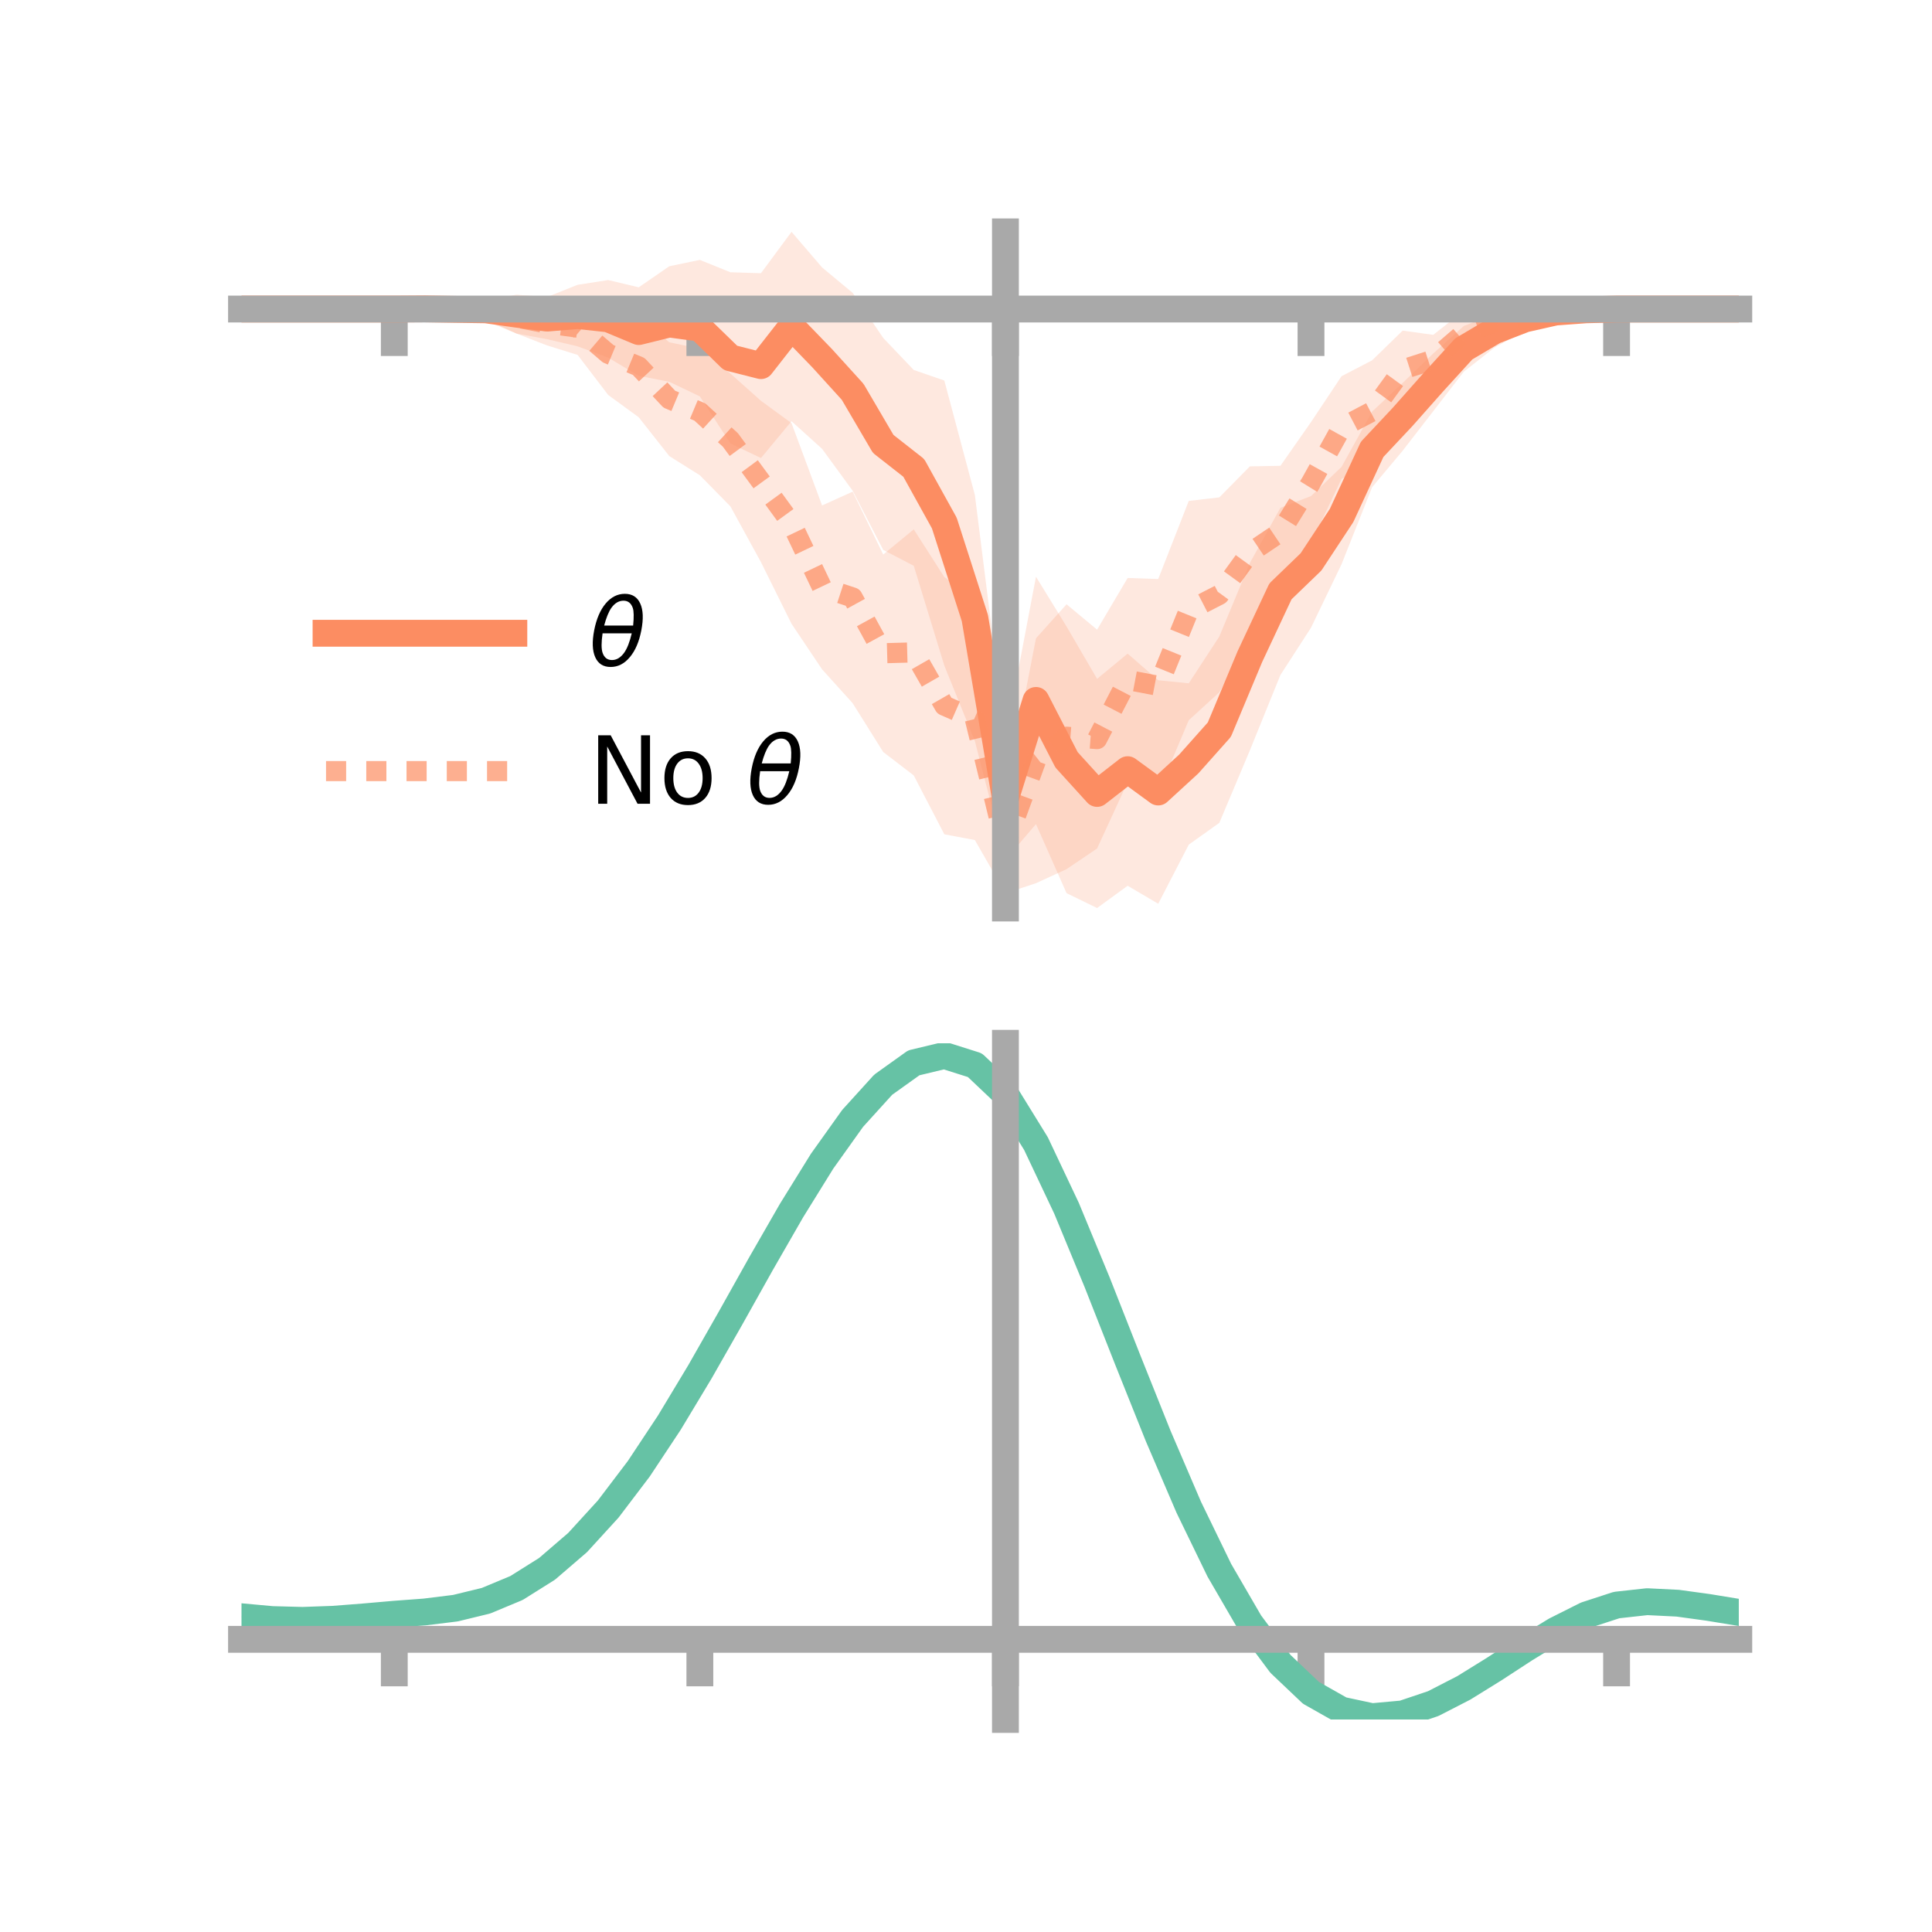 <?xml version="1.0" encoding="utf-8" standalone="no"?>
<!DOCTYPE svg PUBLIC "-//W3C//DTD SVG 1.1//EN"
  "http://www.w3.org/Graphics/SVG/1.1/DTD/svg11.dtd">
<!-- Created with matplotlib (https://matplotlib.org/) -->
<svg height="144pt" version="1.1" viewBox="0 0 144 144" width="144pt" xmlns="http://www.w3.org/2000/svg" xmlns:xlink="http://www.w3.org/1999/xlink">
 <defs>
  <style type="text/css">*{stroke-linecap:butt;stroke-linejoin:round;}</style>
 </defs>
 <g id="figure_1">
  <g id="patch_1">
   <path d="M 0 144 
L 144 144 
L 144 0 
L 0 0 
z
" style="fill:none;"/>
  </g>
  <g id="axes_1">
   <g id="patch_2">
    <path d="M 18 67.68 
L 129.6 67.68 
L 129.6 17.28 
L 18 17.28 
z
" style="fill:none;"/>
   </g>
   <g id="PolyCollection_1">
    <path clip-path="url(#p06a64914f7)" d="M 18 23.035 
L 18 23.035 
L 20.278 23.035 
L 22.555 23.035 
L 24.833 23.035 
L 27.11 23.035 
L 29.388 23.035 
L 31.665 22.876 
L 33.943 22.642 
L 36.22 22.37 
L 38.498 21.966 
L 40.776 22.139 
L 43.053 21.228 
L 45.331 20.873 
L 47.608 21.415 
L 49.886 19.844 
L 52.163 19.371 
L 54.441 20.293 
L 56.718 20.364 
L 58.996 17.28 
L 61.273 19.933 
L 63.551 21.828 
L 65.829 25.188 
L 68.106 27.575 
L 70.384 28.362 
L 72.661 36.895 
L 74.939 54.98 
L 77.216 42.985 
L 79.494 46.695 
L 81.771 50.599 
L 84.049 48.716 
L 86.327 50.702 
L 88.604 50.931 
L 90.882 47.441 
L 93.159 41.957 
L 95.437 37.848 
L 97.714 36.976 
L 99.992 34.798 
L 102.269 30.679 
L 104.547 28.542 
L 106.824 26.351 
L 109.102 24.3 
L 111.38 23.397 
L 113.657 22.883 
L 115.935 22.772 
L 118.212 22.914 
L 120.49 23.034 
L 122.767 23.035 
L 125.045 23.035 
L 127.322 23.035 
L 129.6 23.035 
L 129.6 23.035 
L 129.6 23.035 
L 127.322 23.035 
L 125.045 23.035 
L 122.767 23.035 
L 120.49 23.037 
L 118.212 23.269 
L 115.935 23.745 
L 113.657 24.661 
L 111.38 25.914 
L 109.102 27.704 
L 106.824 30.65 
L 104.547 33.594 
L 102.269 36.314 
L 99.992 42.051 
L 97.714 46.788 
L 95.437 50.306 
L 93.159 55.923 
L 90.882 61.329 
L 88.604 62.955 
L 86.327 67.361 
L 84.049 66.019 
L 81.771 67.68 
L 79.494 66.57 
L 77.216 61.426 
L 74.939 64.083 
L 72.661 55.235 
L 70.384 49.608 
L 68.106 42.17 
L 65.829 40.987 
L 63.551 36.575 
L 61.273 33.454 
L 58.996 31.397 
L 56.718 34.14 
L 54.441 33.054 
L 52.163 29.546 
L 49.886 28.457 
L 47.608 28.011 
L 45.331 26.658 
L 43.053 25.815 
L 40.776 25.281 
L 38.498 24.864 
L 36.22 23.816 
L 33.943 23.474 
L 31.665 23.165 
L 29.388 23.035 
L 27.11 23.035 
L 24.833 23.035 
L 22.555 23.035 
L 20.278 23.035 
L 18 23.035 
z
" style="fill:#fc8d62;fill-opacity:0.2;"/>
   </g>
   <g id="PolyCollection_2">
    <path clip-path="url(#p06a64914f7)" d="M 18 23.035 
L 18 23.035 
L 20.278 23.035 
L 22.555 23.035 
L 24.833 23.035 
L 27.11 23.035 
L 29.388 23.035 
L 31.665 22.86 
L 33.943 22.375 
L 36.22 22.069 
L 38.498 22.47 
L 40.776 22.47 
L 43.053 22.392 
L 45.331 23.297 
L 47.608 23.525 
L 49.886 25.514 
L 52.163 25.99 
L 54.441 27.844 
L 56.718 29.874 
L 58.996 31.539 
L 61.273 37.674 
L 63.551 36.646 
L 65.829 41.331 
L 68.106 39.455 
L 70.384 43.009 
L 72.661 44.574 
L 74.939 59.301 
L 77.216 47.574 
L 79.494 45.04 
L 81.771 46.932 
L 84.049 43.079 
L 86.327 43.157 
L 88.604 37.335 
L 90.882 37.072 
L 93.159 34.76 
L 95.437 34.718 
L 97.714 31.462 
L 99.992 28.039 
L 102.269 26.858 
L 104.547 24.64 
L 106.824 24.958 
L 109.102 23.163 
L 111.38 22.558 
L 113.657 22.925 
L 115.935 22.836 
L 118.212 22.889 
L 120.49 23.031 
L 122.767 23.035 
L 125.045 23.035 
L 127.322 23.035 
L 129.6 23.035 
L 129.6 23.035 
L 129.6 23.035 
L 127.322 23.035 
L 125.045 23.035 
L 122.767 23.035 
L 120.49 23.041 
L 118.212 23.265 
L 115.935 23.946 
L 113.657 24.615 
L 111.38 25.476 
L 109.102 26.52 
L 106.824 28.66 
L 104.547 30.441 
L 102.269 34.48 
L 99.992 35.693 
L 97.714 40.487 
L 95.437 44.611 
L 93.159 47.64 
L 90.882 51.6 
L 88.604 53.68 
L 86.327 59.075 
L 84.049 58.289 
L 81.771 63.241 
L 79.494 64.783 
L 77.216 65.829 
L 74.939 66.581 
L 72.661 62.614 
L 70.384 62.183 
L 68.106 57.797 
L 65.829 56.048 
L 63.551 52.412 
L 61.273 49.89 
L 58.996 46.493 
L 56.718 41.9 
L 54.441 37.743 
L 52.163 35.424 
L 49.886 33.995 
L 47.608 31.102 
L 45.331 29.439 
L 43.053 26.455 
L 40.776 25.747 
L 38.498 24.863 
L 36.22 23.925 
L 33.943 23.467 
L 31.665 23.188 
L 29.388 23.035 
L 27.11 23.035 
L 24.833 23.035 
L 22.555 23.035 
L 20.278 23.035 
L 18 23.035 
z
" style="fill:#fc8d62;fill-opacity:0.2;"/>
   </g>
   <g id="matplotlib.axis_1">
    <g id="xtick_1">
     <g id="line2d_1">
      <defs>
       <path d="M 0 0 
L 0 3.5 
" id="mc72dc05936" style="stroke:#a9a9a9;stroke-width:2;"/>
      </defs>
      <g>
       <use style="fill:#a9a9a9;stroke:#a9a9a9;stroke-width:2;" x="29.388" xlink:href="#mc72dc05936" y="23.035"/>
      </g>
     </g>
    </g>
    <g id="xtick_2">
     <g id="line2d_2">
      <g>
       <use style="fill:#a9a9a9;stroke:#a9a9a9;stroke-width:2;" x="52.163" xlink:href="#mc72dc05936" y="23.035"/>
      </g>
     </g>
    </g>
    <g id="xtick_3">
     <g id="line2d_3">
      <g>
       <use style="fill:#a9a9a9;stroke:#a9a9a9;stroke-width:2;" x="74.939" xlink:href="#mc72dc05936" y="23.035"/>
      </g>
     </g>
    </g>
    <g id="xtick_4">
     <g id="line2d_4">
      <g>
       <use style="fill:#a9a9a9;stroke:#a9a9a9;stroke-width:2;" x="97.714" xlink:href="#mc72dc05936" y="23.035"/>
      </g>
     </g>
    </g>
    <g id="xtick_5">
     <g id="line2d_5">
      <g>
       <use style="fill:#a9a9a9;stroke:#a9a9a9;stroke-width:2;" x="120.49" xlink:href="#mc72dc05936" y="23.035"/>
      </g>
     </g>
    </g>
   </g>
   <g id="matplotlib.axis_2"/>
   <g id="line2d_6">
    <path clip-path="url(#p06a64914f7)" d="M 18 23.035 
L 20.278 23.035 
L 22.555 23.035 
L 24.833 23.035 
L 27.11 23.035 
L 29.388 23.035 
L 31.665 23.02 
L 33.943 23.058 
L 36.22 23.093 
L 38.498 23.415 
L 40.776 23.71 
L 43.053 23.521 
L 45.331 23.765 
L 47.608 24.713 
L 49.886 24.15 
L 52.163 24.459 
L 54.441 26.674 
L 56.718 27.252 
L 58.996 24.339 
L 61.273 26.693 
L 63.551 29.202 
L 65.829 33.088 
L 68.106 34.872 
L 70.384 38.985 
L 72.661 46.065 
L 74.939 59.532 
L 77.216 52.206 
L 79.494 56.633 
L 81.771 59.139 
L 84.049 57.367 
L 86.327 59.032 
L 88.604 56.943 
L 90.882 54.385 
L 93.159 48.94 
L 95.437 44.077 
L 97.714 41.882 
L 99.992 38.425 
L 102.269 33.496 
L 104.547 31.068 
L 106.824 28.5 
L 109.102 26.002 
L 111.38 24.656 
L 113.657 23.772 
L 115.935 23.259 
L 118.212 23.091 
L 120.49 23.035 
L 122.767 23.035 
L 125.045 23.035 
L 127.322 23.035 
L 129.6 23.035 
" style="fill:none;stroke:#fc8d62;stroke-linecap:square;stroke-width:2;"/>
   </g>
   <g id="line2d_7">
    <path clip-path="url(#p06a64914f7)" d="M 18 23.035 
L 20.278 23.035 
L 22.555 23.035 
L 24.833 23.035 
L 27.11 23.035 
L 29.388 23.035 
L 31.665 23.024 
L 33.943 22.921 
L 36.22 22.997 
L 38.498 23.667 
L 40.776 24.109 
L 43.053 24.423 
L 45.331 26.368 
L 47.608 27.314 
L 49.886 29.754 
L 52.163 30.707 
L 54.441 32.794 
L 56.718 35.887 
L 58.996 39.016 
L 61.273 43.782 
L 63.551 44.529 
L 65.829 48.689 
L 68.106 48.626 
L 70.384 52.596 
L 72.661 53.594 
L 74.939 62.941 
L 77.216 56.702 
L 79.494 54.911 
L 81.771 55.086 
L 84.049 50.684 
L 86.327 51.116 
L 88.604 45.507 
L 90.882 44.336 
L 93.159 41.2 
L 95.437 39.664 
L 97.714 35.975 
L 99.992 31.866 
L 102.269 30.669 
L 104.547 27.541 
L 106.824 26.809 
L 109.102 24.842 
L 111.38 24.017 
L 113.657 23.77 
L 115.935 23.391 
L 118.212 23.077 
L 120.49 23.036 
L 122.767 23.035 
L 125.045 23.035 
L 127.322 23.035 
L 129.6 23.035 
" style="fill:none;stroke:#fc8d62;stroke-dasharray:1.5,1.5;stroke-dashoffset:0;stroke-opacity:0.7;stroke-width:1.5;"/>
   </g>
   <g id="patch_3">
    <path d="M 74.939 67.68 
L 74.939 17.28 
" style="fill:none;stroke:#a9a9a9;stroke-linecap:square;stroke-linejoin:miter;stroke-width:2;"/>
   </g>
   <g id="patch_4">
    <path d="M 129.6 67.68 
L 129.6 17.28 
" style="fill:none;"/>
   </g>
   <g id="patch_5">
    <path d="M 18 23.035 
L 129.6 23.035 
" style="fill:none;stroke:#a9a9a9;stroke-linecap:square;stroke-linejoin:miter;stroke-width:2;"/>
   </g>
   <g id="patch_6">
    <path d="M 18 17.28 
L 129.6 17.28 
" style="fill:none;"/>
   </g>
   <g id="legend_1">
    <g id="line2d_8">
     <path d="M 24.3 47.2 
L 38.3 47.2 
" style="fill:none;stroke:#fc8d62;stroke-linecap:square;stroke-width:2;"/>
    </g>
    <g id="line2d_9"/>
    <g id="text_1">
     <!-- $\theta$ -->
     <g transform="translate(43.9 49.65)scale(0.07 -0.07)">
      <defs>
       <path d="M 45.516 34.672 
L 14.453 34.672 
Q 12.359 20.062 14.5 13.875 
Q 17.188 6.25 24.469 6.25 
Q 31.781 6.25 37.359 13.922 
Q 42.234 20.656 45.516 34.672 
z
M 47.016 42.969 
Q 48.344 56.844 46.625 61.719 
Q 43.953 69.438 36.766 69.438 
Q 29.297 69.438 23.828 61.812 
Q 19.531 55.672 16.156 42.969 
z
M 38.188 76.766 
Q 49.906 76.766 54.594 66.406 
Q 59.281 56.109 55.719 37.844 
Q 52.203 19.625 43.453 9.281 
Q 34.766 -1.125 23.047 -1.125 
Q 11.281 -1.125 6.641 9.281 
Q 2 19.625 5.516 37.844 
Q 9.078 56.109 17.719 66.406 
Q 26.422 76.766 38.188 76.766 
z
" id="DejaVuSans-Oblique-952"/>
      </defs>
      <use transform="translate(0 0.234)" xlink:href="#DejaVuSans-Oblique-952"/>
     </g>
    </g>
    <g id="line2d_10">
     <path d="M 24.3 57.474 
L 38.3 57.474 
" style="fill:none;stroke:#fc8d62;stroke-dasharray:1.5,1.5;stroke-dashoffset:0;stroke-opacity:0.7;stroke-width:1.5;"/>
    </g>
    <g id="line2d_11"/>
    <g id="text_2">
     <!-- No $\theta$ -->
     <g transform="translate(43.9 59.924)scale(0.07 -0.07)">
      <defs>
       <path d="M 9.812 72.906 
L 23.094 72.906 
L 55.422 11.922 
L 55.422 72.906 
L 64.984 72.906 
L 64.984 0 
L 51.703 0 
L 19.391 60.984 
L 19.391 0 
L 9.812 0 
z
" id="DejaVuSans-78"/>
       <path d="M 30.609 48.391 
Q 23.391 48.391 19.188 42.75 
Q 14.984 37.109 14.984 27.297 
Q 14.984 17.484 19.156 11.844 
Q 23.344 6.203 30.609 6.203 
Q 37.797 6.203 41.984 11.859 
Q 46.188 17.531 46.188 27.297 
Q 46.188 37.016 41.984 42.703 
Q 37.797 48.391 30.609 48.391 
z
M 30.609 56 
Q 42.328 56 49.016 48.375 
Q 55.719 40.766 55.719 27.297 
Q 55.719 13.875 49.016 6.219 
Q 42.328 -1.422 30.609 -1.422 
Q 18.844 -1.422 12.172 6.219 
Q 5.516 13.875 5.516 27.297 
Q 5.516 40.766 12.172 48.375 
Q 18.844 56 30.609 56 
z
" id="DejaVuSans-111"/>
       <path id="DejaVuSans-32"/>
      </defs>
      <use transform="translate(0 0.234)" xlink:href="#DejaVuSans-78"/>
      <use transform="translate(74.805 0.234)" xlink:href="#DejaVuSans-111"/>
      <use transform="translate(135.986 0.234)" xlink:href="#DejaVuSans-32"/>
      <use transform="translate(167.773 0.234)" xlink:href="#DejaVuSans-Oblique-952"/>
     </g>
    </g>
   </g>
  </g>
  <g id="axes_2">
   <g id="patch_7">
    <path d="M 18 128.16 
L 129.6 128.16 
L 129.6 77.76 
L 18 77.76 
z
" style="fill:none;"/>
   </g>
   <g id="PolyCollection_3">
    <path clip-path="url(#p07413da7fe)" d="M 18 120.543 
L 18 120.465 
L 20.278 120.683 
L 22.555 120.743 
L 24.833 120.655 
L 27.11 120.468 
L 29.388 120.261 
L 31.665 120.086 
L 33.943 119.8 
L 36.22 119.241 
L 38.498 118.281 
L 40.776 116.83 
L 43.053 114.835 
L 45.331 112.289 
L 47.608 109.224 
L 49.886 105.706 
L 52.163 101.838 
L 54.441 97.748 
L 56.718 93.591 
L 58.996 89.541 
L 61.273 85.788 
L 63.551 82.531 
L 65.829 79.973 
L 68.106 78.317 
L 70.384 77.76 
L 72.661 78.492 
L 74.939 80.684 
L 77.216 84.426 
L 79.494 89.315 
L 81.771 94.901 
L 84.049 100.767 
L 86.327 106.546 
L 88.604 111.936 
L 90.882 116.703 
L 93.159 120.683 
L 95.437 123.778 
L 97.714 125.958 
L 99.992 127.253 
L 102.269 127.741 
L 104.547 127.539 
L 106.824 126.784 
L 109.102 125.632 
L 111.38 124.245 
L 113.657 122.787 
L 115.935 121.416 
L 118.212 120.287 
L 120.49 119.549 
L 122.767 119.299 
L 125.045 119.418 
L 127.322 119.741 
L 129.6 120.126 
L 129.6 120.231 
L 129.6 120.231 
L 127.322 119.87 
L 125.045 119.567 
L 122.767 119.46 
L 120.49 119.715 
L 118.212 120.463 
L 115.935 121.619 
L 113.657 123.034 
L 111.38 124.544 
L 109.102 125.979 
L 106.824 127.169 
L 104.547 127.947 
L 102.269 128.16 
L 99.992 127.676 
L 97.714 126.393 
L 95.437 124.251 
L 93.159 121.233 
L 90.882 117.37 
L 88.604 112.75 
L 86.327 107.527 
L 84.049 101.924 
L 81.771 96.231 
L 79.494 90.803 
L 77.216 86.051 
L 74.939 82.414 
L 72.661 80.289 
L 70.384 79.582 
L 68.106 80.122 
L 65.829 81.721 
L 63.551 84.185 
L 61.273 87.315 
L 58.996 90.915 
L 56.718 94.794 
L 54.441 98.77 
L 52.163 102.679 
L 49.886 106.373 
L 47.608 109.732 
L 45.331 112.664 
L 43.053 115.106 
L 40.776 117.029 
L 38.498 118.441 
L 36.22 119.38 
L 33.943 119.929 
L 31.665 120.206 
L 29.388 120.371 
L 27.11 120.562 
L 24.833 120.73 
L 22.555 120.803 
L 20.278 120.743 
L 18 120.543 
z
" style="fill:#66c2a5;fill-opacity:0.2;"/>
   </g>
   <g id="matplotlib.axis_3">
    <g id="xtick_6">
     <g id="line2d_12">
      <g>
       <use style="fill:#a9a9a9;stroke:#a9a9a9;stroke-width:2;" x="29.388" xlink:href="#mc72dc05936" y="122.188"/>
      </g>
     </g>
    </g>
    <g id="xtick_7">
     <g id="line2d_13">
      <g>
       <use style="fill:#a9a9a9;stroke:#a9a9a9;stroke-width:2;" x="52.163" xlink:href="#mc72dc05936" y="122.188"/>
      </g>
     </g>
    </g>
    <g id="xtick_8">
     <g id="line2d_14">
      <g>
       <use style="fill:#a9a9a9;stroke:#a9a9a9;stroke-width:2;" x="74.939" xlink:href="#mc72dc05936" y="122.188"/>
      </g>
     </g>
    </g>
    <g id="xtick_9">
     <g id="line2d_15">
      <g>
       <use style="fill:#a9a9a9;stroke:#a9a9a9;stroke-width:2;" x="97.714" xlink:href="#mc72dc05936" y="122.188"/>
      </g>
     </g>
    </g>
    <g id="xtick_10">
     <g id="line2d_16">
      <g>
       <use style="fill:#a9a9a9;stroke:#a9a9a9;stroke-width:2;" x="120.49" xlink:href="#mc72dc05936" y="122.188"/>
      </g>
     </g>
    </g>
   </g>
   <g id="matplotlib.axis_4"/>
   <g id="line2d_17">
    <path clip-path="url(#p07413da7fe)" d="M 18 120.504 
L 20.278 120.713 
L 22.555 120.773 
L 24.833 120.692 
L 27.11 120.515 
L 29.388 120.316 
L 31.665 120.146 
L 33.943 119.864 
L 36.22 119.31 
L 38.498 118.361 
L 40.776 116.93 
L 43.053 114.971 
L 45.331 112.477 
L 47.608 109.478 
L 49.886 106.04 
L 52.163 102.258 
L 54.441 98.259 
L 56.718 94.192 
L 58.996 90.228 
L 61.273 86.552 
L 63.551 83.358 
L 65.829 80.847 
L 68.106 79.219 
L 70.384 78.671 
L 72.661 79.391 
L 74.939 81.549 
L 77.216 85.238 
L 79.494 90.059 
L 81.771 95.566 
L 84.049 101.345 
L 86.327 107.036 
L 88.604 112.343 
L 90.882 117.037 
L 93.159 120.958 
L 95.437 124.015 
L 97.714 126.176 
L 99.992 127.464 
L 102.269 127.951 
L 104.547 127.743 
L 106.824 126.977 
L 109.102 125.806 
L 111.38 124.395 
L 113.657 122.91 
L 115.935 121.518 
L 118.212 120.375 
L 120.49 119.632 
L 122.767 119.38 
L 125.045 119.493 
L 127.322 119.806 
L 129.6 120.179 
" style="fill:none;stroke:#66c2a5;stroke-linecap:square;stroke-width:2;"/>
   </g>
   <g id="patch_8">
    <path d="M 74.939 128.16 
L 74.939 77.76 
" style="fill:none;stroke:#a9a9a9;stroke-linecap:square;stroke-linejoin:miter;stroke-width:2;"/>
   </g>
   <g id="patch_9">
    <path d="M 129.6 128.16 
L 129.6 77.76 
" style="fill:none;"/>
   </g>
   <g id="patch_10">
    <path d="M 18 122.188 
L 129.6 122.188 
" style="fill:none;stroke:#a9a9a9;stroke-linecap:square;stroke-linejoin:miter;stroke-width:2;"/>
   </g>
   <g id="patch_11">
    <path d="M 18 77.76 
L 129.6 77.76 
" style="fill:none;"/>
   </g>
  </g>
 </g>
 <defs>
  <clipPath id="p06a64914f7">
   <rect height="50.4" width="111.6" x="18" y="17.28"/>
  </clipPath>
  <clipPath id="p07413da7fe">
   <rect height="50.4" width="111.6" x="18" y="77.76"/>
  </clipPath>
 </defs>
</svg>
